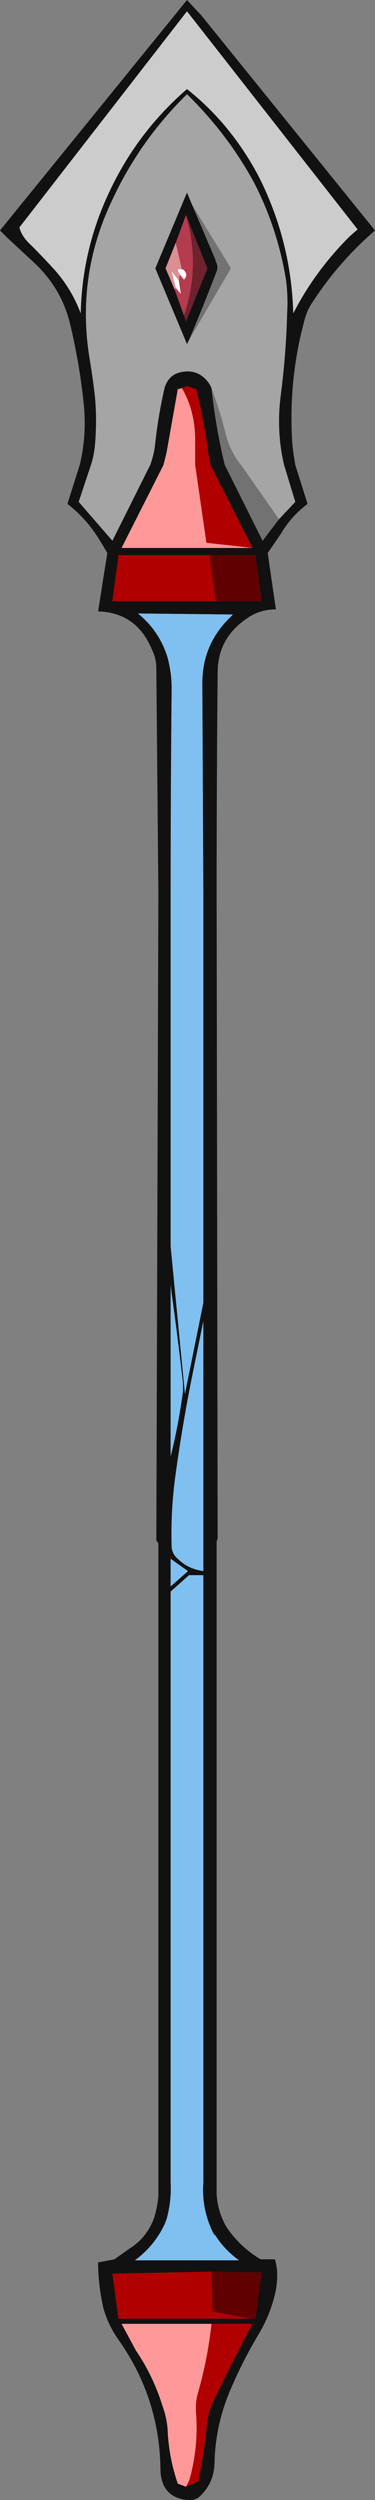 <?xml version="1.0" encoding="UTF-8" standalone="no"?>
<svg xmlns:ffdec="https://www.free-decompiler.com/flash" xmlns:xlink="http://www.w3.org/1999/xlink" ffdec:objectType="shape" height="122.05px" width="18.35px" xmlns="http://www.w3.org/2000/svg">
  <rect width="100%" height="100%" fill="#808080" stroke="none"/>
  <g transform="matrix(1.0, 0.0, 0.0, 1.0, 9.65, 60.3)">
    <path d="M7.85 -49.1 L7.45 -48.75 Q5.75 -47.05 4.7 -45.0 4.6 -48.55 3.0 -51.7 1.65 -54.25 -0.5 -55.95 -3.4 -53.45 -4.8 -49.75 -5.65 -47.45 -5.7 -45.0 -6.15 -46.2 -7.0 -47.15 -7.55 -47.75 -8.1 -48.3 -8.6 -48.75 -8.7 -49.2 L-0.5 -59.75 7.85 -49.1" fill="#cccccc" fill-rule="evenodd" stroke="none"/>
    <path d="M-0.55 -49.8 L0.5 -47.2 -0.55 -44.6 -0.65 -44.9 -0.6 -45.05 Q0.15 -47.4 -0.55 -49.8" fill="#6d222d" fill-rule="evenodd" stroke="none"/>
    <path d="M2.65 -33.7 L2.55 -33.85 2.65 -33.7 M1.3 53.15 L0.75 53.15 1.3 53.15" fill="#819187" fill-rule="evenodd" stroke="none"/>
    <path d="M2.7 -33.55 L2.65 -33.7 2.7 -33.55 M0.75 53.15 L0.7 53.15 0.2 53.15 0.75 53.15" fill="#a4b0a4" fill-rule="evenodd" stroke="none"/>
    <path d="M-0.75 -47.15 Q-1.05 -47.2 -0.9 -47.0 L-0.85 -46.9 -0.9 -46.6 -1.25 -47.05 -1.05 -46.25 -1.1 -46.15 -1.55 -47.2 -1.05 -48.45 -0.75 -47.15" fill="#db8f91" fill-rule="evenodd" stroke="none"/>
    <path d="M-0.85 -46.9 L-0.65 -46.65 Q-0.4 -46.9 -0.7 -47.15 L-0.75 -47.15 -1.05 -48.45 -0.55 -49.8 Q0.15 -47.4 -0.6 -45.05 L-0.65 -44.9 -1.1 -46.15 -1.05 -46.25 -0.8 -45.95 -0.9 -46.6 -0.85 -46.9" fill="#b53b4f" fill-rule="evenodd" stroke="none"/>
    <path d="M-0.85 -46.9 L-0.9 -47.0 Q-1.05 -47.2 -0.75 -47.15 L-0.7 -47.15 Q-0.4 -46.9 -0.65 -46.65 L-0.85 -46.9 M-1.05 -46.25 L-1.25 -47.05 -0.9 -46.6 -0.8 -45.95 -1.05 -46.25" fill="#ffffff" fill-rule="evenodd" stroke="none"/>
    <path d="M-0.25 -50.3 L0.9 -47.6 0.9 -47.55 Q1.05 -47.3 0.95 -47.05 0.3 -45.35 -0.4 -43.7 L-0.5 -43.5 -2.05 -47.2 -0.5 -50.9 -0.25 -50.3 M5.3 -44.85 Q4.45 -41.85 4.65 -38.7 4.7 -38.15 4.8 -37.6 L5.4 -35.7 Q4.6 -35.1 4.1 -34.25 L3.45 -33.3 3.85 -30.55 Q3.0 -30.55 2.35 -30.05 1.0 -29.1 1.0 -27.45 0.95 -22.1 0.95 -16.7 L1.0 14.8 0.95 14.95 0.95 46.8 Q1.0 47.7 1.45 48.45 2.1 49.4 3.1 50.0 L3.8 50.0 Q4.0 50.6 3.85 51.5 3.6 52.7 2.95 53.75 2.15 55.1 1.55 56.55 0.9 58.15 0.85 59.85 0.85 60.85 0.2 61.5 -0.05 61.8 -0.5 61.75 -1.8 61.6 -1.8 60.2 -1.85 56.8 -3.8 54.0 -4.35 53.25 -4.6 52.35 -4.85 51.2 -4.85 50.15 L-4.05 50.0 Q-3.7 49.75 -3.35 49.5 -2.45 48.95 -2.1 47.95 -1.95 47.45 -1.9 46.9 L-1.9 15.05 -2.0 14.9 -1.9 -16.7 Q-1.95 -22.2 -2.0 -27.65 -2.0 -28.15 -2.2 -28.55 -2.95 -30.4 -4.85 -30.45 L-4.4 -33.3 Q-4.6 -33.65 -4.85 -34.05 -5.45 -35.0 -6.35 -35.7 L-5.75 -37.6 Q-5.4 -39.0 -5.55 -40.55 -5.75 -42.5 -6.2 -44.4 -6.6 -46.15 -7.9 -47.4 L-9.3 -48.7 -9.65 -49.05 -0.5 -60.3 0.2 -59.55 8.7 -49.05 Q6.85 -47.45 5.55 -45.4 5.4 -45.15 5.3 -44.85 M4.0 -34.95 L4.8 -35.8 4.25 -37.6 Q3.85 -39.3 4.1 -41.1 4.35 -43.05 4.4 -45.0 4.45 -45.8 4.35 -46.6 3.95 -49.1 2.8 -51.35 1.5 -53.75 -0.5 -55.7 -2.8 -53.45 -4.15 -50.55 -5.95 -46.8 -5.25 -42.7 -5.1 -41.8 -5.0 -40.9 -4.9 -39.75 -5.0 -38.6 -5.05 -38.05 -5.2 -37.6 L-5.8 -35.8 -4.15 -33.9 -2.3 -37.6 Q-2.1 -38.15 -2.05 -38.7 -1.9 -40.05 -1.6 -41.35 -1.4 -42.05 -0.7 -42.15 -0.05 -42.25 0.4 -41.8 0.6 -41.6 0.7 -41.35 0.9 -39.45 1.35 -37.6 L3.2 -33.9 4.0 -34.95 M7.85 -49.1 L-0.5 -59.75 -8.7 -49.2 Q-8.6 -48.75 -8.1 -48.3 -7.55 -47.75 -7.0 -47.15 -6.15 -46.2 -5.7 -45.0 -5.65 -47.45 -4.8 -49.75 -3.4 -53.45 -0.5 -55.95 1.65 -54.25 3.0 -51.7 4.6 -48.55 4.7 -45.0 5.75 -47.05 7.45 -48.75 L7.85 -49.1 M2.55 -33.85 L0.65 -37.6 Q0.6 -37.85 0.55 -38.1 0.35 -39.7 -0.05 -41.3 L-0.5 -41.45 -0.75 -41.35 -0.95 -41.3 -1.5 -38.2 -1.65 -37.6 -3.7 -33.55 2.7 -33.55 2.65 -33.7 2.55 -33.85 M0.9 -30.95 L3.15 -30.95 2.85 -33.2 0.6 -33.2 -3.85 -33.2 -4.15 -30.95 0.9 -30.95 M1.55 -30.1 L1.75 -30.3 -2.9 -30.35 Q-1.85 -29.5 -1.45 -28.2 -1.25 -27.45 -1.25 -26.7 -1.3 -21.7 -1.3 -16.7 L-1.3 0.55 -0.6 7.75 0.3 3.3 0.3 -16.7 0.25 -26.95 Q0.25 -28.8 1.55 -30.1 M0.3 4.2 L-0.2 6.65 Q-0.75 9.35 -1.1 12.0 -1.3 13.6 -1.25 15.25 -1.2 15.6 -0.95 15.8 -0.45 16.3 0.3 16.4 L0.3 4.2 M0.3 46.25 L0.3 16.6 -0.4 16.6 -1.3 17.4 -1.3 46.25 Q-1.25 47.15 -1.5 48.05 L-1.6 48.3 Q-2.1 49.35 -3.05 50.05 L2.05 50.05 Q1.35 49.55 0.9 48.85 L0.8 48.75 Q0.2 47.55 0.3 46.25 M2.6 52.9 L2.85 52.9 3.15 50.65 0.7 50.6 -4.15 50.7 -3.85 52.9 2.6 52.9 M1.3 53.15 L0.75 53.15 0.2 53.15 -3.7 53.15 -3.0 54.45 Q-2.15 55.7 -1.7 57.15 -1.5 57.7 -1.45 58.25 -1.4 59.65 -0.95 60.95 L-0.55 61.1 0.05 60.85 Q0.35 59.4 0.5 57.85 0.6 57.3 0.85 56.8 1.75 54.95 2.7 53.15 L1.3 53.15 M-1.05 -48.45 L-1.55 -47.2 -1.1 -46.15 -0.65 -44.9 -0.55 -44.6 0.5 -47.2 -0.55 -49.8 -1.05 -48.45 M-1.3 2.45 L-1.3 10.8 -1.25 10.6 Q-0.9 9.15 -0.7 7.65 -0.7 7.45 -0.7 7.2 -0.95 5.0 -1.25 2.85 L-1.3 2.45 M-0.45 16.4 L-1.3 15.8 -1.3 17.15 -0.45 16.4" fill="#111111" fill-rule="evenodd" stroke="none"/>
    <path d="M-0.75 -41.35 L-0.5 -41.45 -0.05 -41.3 Q0.35 -39.7 0.55 -38.1 0.6 -37.85 0.65 -37.6 L2.55 -33.85 2.65 -33.7 2.7 -33.55 0.45 -33.8 -0.1 -37.6 -0.1 -38.8 Q-0.1 -40.25 -0.75 -41.35 M0.9 -30.95 L-4.15 -30.95 -3.85 -33.2 0.6 -33.2 0.9 -30.95 M0.7 50.6 L0.75 52.55 2.6 52.9 -3.85 52.9 -4.15 50.7 0.7 50.6 M0.75 53.15 L1.3 53.15 2.7 53.15 Q1.75 54.95 0.85 56.8 0.6 57.3 0.5 57.85 0.35 59.4 0.05 60.85 L-0.55 61.1 Q-0.4 60.85 -0.35 60.65 0.05 59.15 -0.05 57.6 -0.1 57.1 0.0 56.65 0.5 54.95 0.7 53.15 L0.75 53.15" fill="#b00000" fill-rule="evenodd" stroke="none"/>
    <path d="M-0.75 -41.35 Q-0.1 -40.25 -0.1 -38.8 L-0.1 -37.6 0.45 -33.8 2.7 -33.55 -3.7 -33.55 -1.65 -37.6 -1.5 -38.2 -0.95 -41.3 -0.75 -41.35 M0.7 53.15 Q0.5 54.95 0.0 56.65 -0.1 57.1 -0.05 57.6 0.05 59.15 -0.35 60.65 -0.4 60.85 -0.55 61.1 L-0.95 60.95 Q-1.4 59.65 -1.45 58.25 -1.5 57.7 -1.7 57.15 -2.15 55.7 -3.0 54.45 L-3.7 53.15 0.2 53.15 0.7 53.15" fill="#ff9999" fill-rule="evenodd" stroke="none"/>
    <path d="M0.6 -33.2 L2.85 -33.2 3.15 -30.95 0.9 -30.95 0.6 -33.2 M0.7 50.6 L3.15 50.65 2.85 52.9 2.6 52.9 0.75 52.55 0.7 50.6" fill="#600000" fill-rule="evenodd" stroke="none"/>
    <path d="M1.55 -30.1 Q0.25 -28.8 0.25 -26.95 L0.3 -16.7 0.3 3.3 -0.6 7.75 -1.3 0.55 -1.3 -16.7 Q-1.3 -21.7 -1.25 -26.7 -1.25 -27.45 -1.45 -28.2 -1.85 -29.5 -2.9 -30.35 L1.75 -30.3 1.55 -30.1 M0.3 46.25 Q0.2 47.55 0.8 48.75 L0.9 48.85 Q1.35 49.55 2.05 50.05 L-3.05 50.05 Q-2.1 49.35 -1.6 48.3 L-1.5 48.05 Q-1.25 47.15 -1.3 46.25 L-1.3 17.4 -0.4 16.6 0.3 16.6 0.3 46.25 M0.3 4.2 L0.3 16.4 Q-0.45 16.3 -0.95 15.8 -1.2 15.6 -1.25 15.25 -1.3 13.6 -1.1 12.0 -0.75 9.35 -0.2 6.65 L0.3 4.2 M-0.45 16.4 L-1.3 17.15 -1.3 15.8 -0.45 16.4 M-1.3 2.45 L-1.25 2.85 Q-0.95 5.0 -0.7 7.2 -0.7 7.45 -0.7 7.65 -0.9 9.15 -1.25 10.6 L-1.3 10.8 -1.3 2.45" fill="#80c0f0" fill-rule="evenodd" stroke="none"/>
    <path d="M-0.4 -43.7 Q0.3 -45.35 0.95 -47.05 1.05 -47.3 0.9 -47.55 L0.9 -47.6 -0.25 -50.3 1.65 -47.2 -0.4 -43.7 M0.7 -41.35 Q1.1 -40.3 1.4 -39.1 1.6 -38.3 2.1 -37.65 L2.15 -37.6 4.0 -34.95 3.2 -33.9 1.35 -37.6 Q0.9 -39.45 0.7 -41.35" fill="#727272" fill-rule="evenodd" stroke="none"/>
    <path d="M-0.25 -50.3 L-0.5 -50.9 -2.05 -47.2 -0.5 -43.5 -0.4 -43.7 1.65 -47.2 -0.25 -50.3 M0.7 -41.35 Q0.6 -41.6 0.4 -41.8 -0.05 -42.25 -0.7 -42.15 -1.4 -42.05 -1.6 -41.35 -1.9 -40.05 -2.05 -38.7 -2.1 -38.15 -2.3 -37.6 L-4.15 -33.9 -5.8 -35.8 -5.2 -37.6 Q-5.05 -38.05 -5.0 -38.6 -4.9 -39.75 -5.0 -40.9 -5.1 -41.8 -5.25 -42.7 -5.95 -46.8 -4.15 -50.55 -2.8 -53.45 -0.5 -55.7 1.5 -53.75 2.8 -51.35 3.95 -49.1 4.35 -46.6 4.45 -45.8 4.4 -45.0 4.35 -43.05 4.1 -41.1 3.85 -39.3 4.25 -37.6 L4.8 -35.8 4.0 -34.95 2.15 -37.6 2.1 -37.65 Q1.6 -38.3 1.4 -39.1 1.1 -40.3 0.7 -41.35" fill="#a5a5a5" fill-rule="evenodd" stroke="none"/>
  </g>
</svg>

